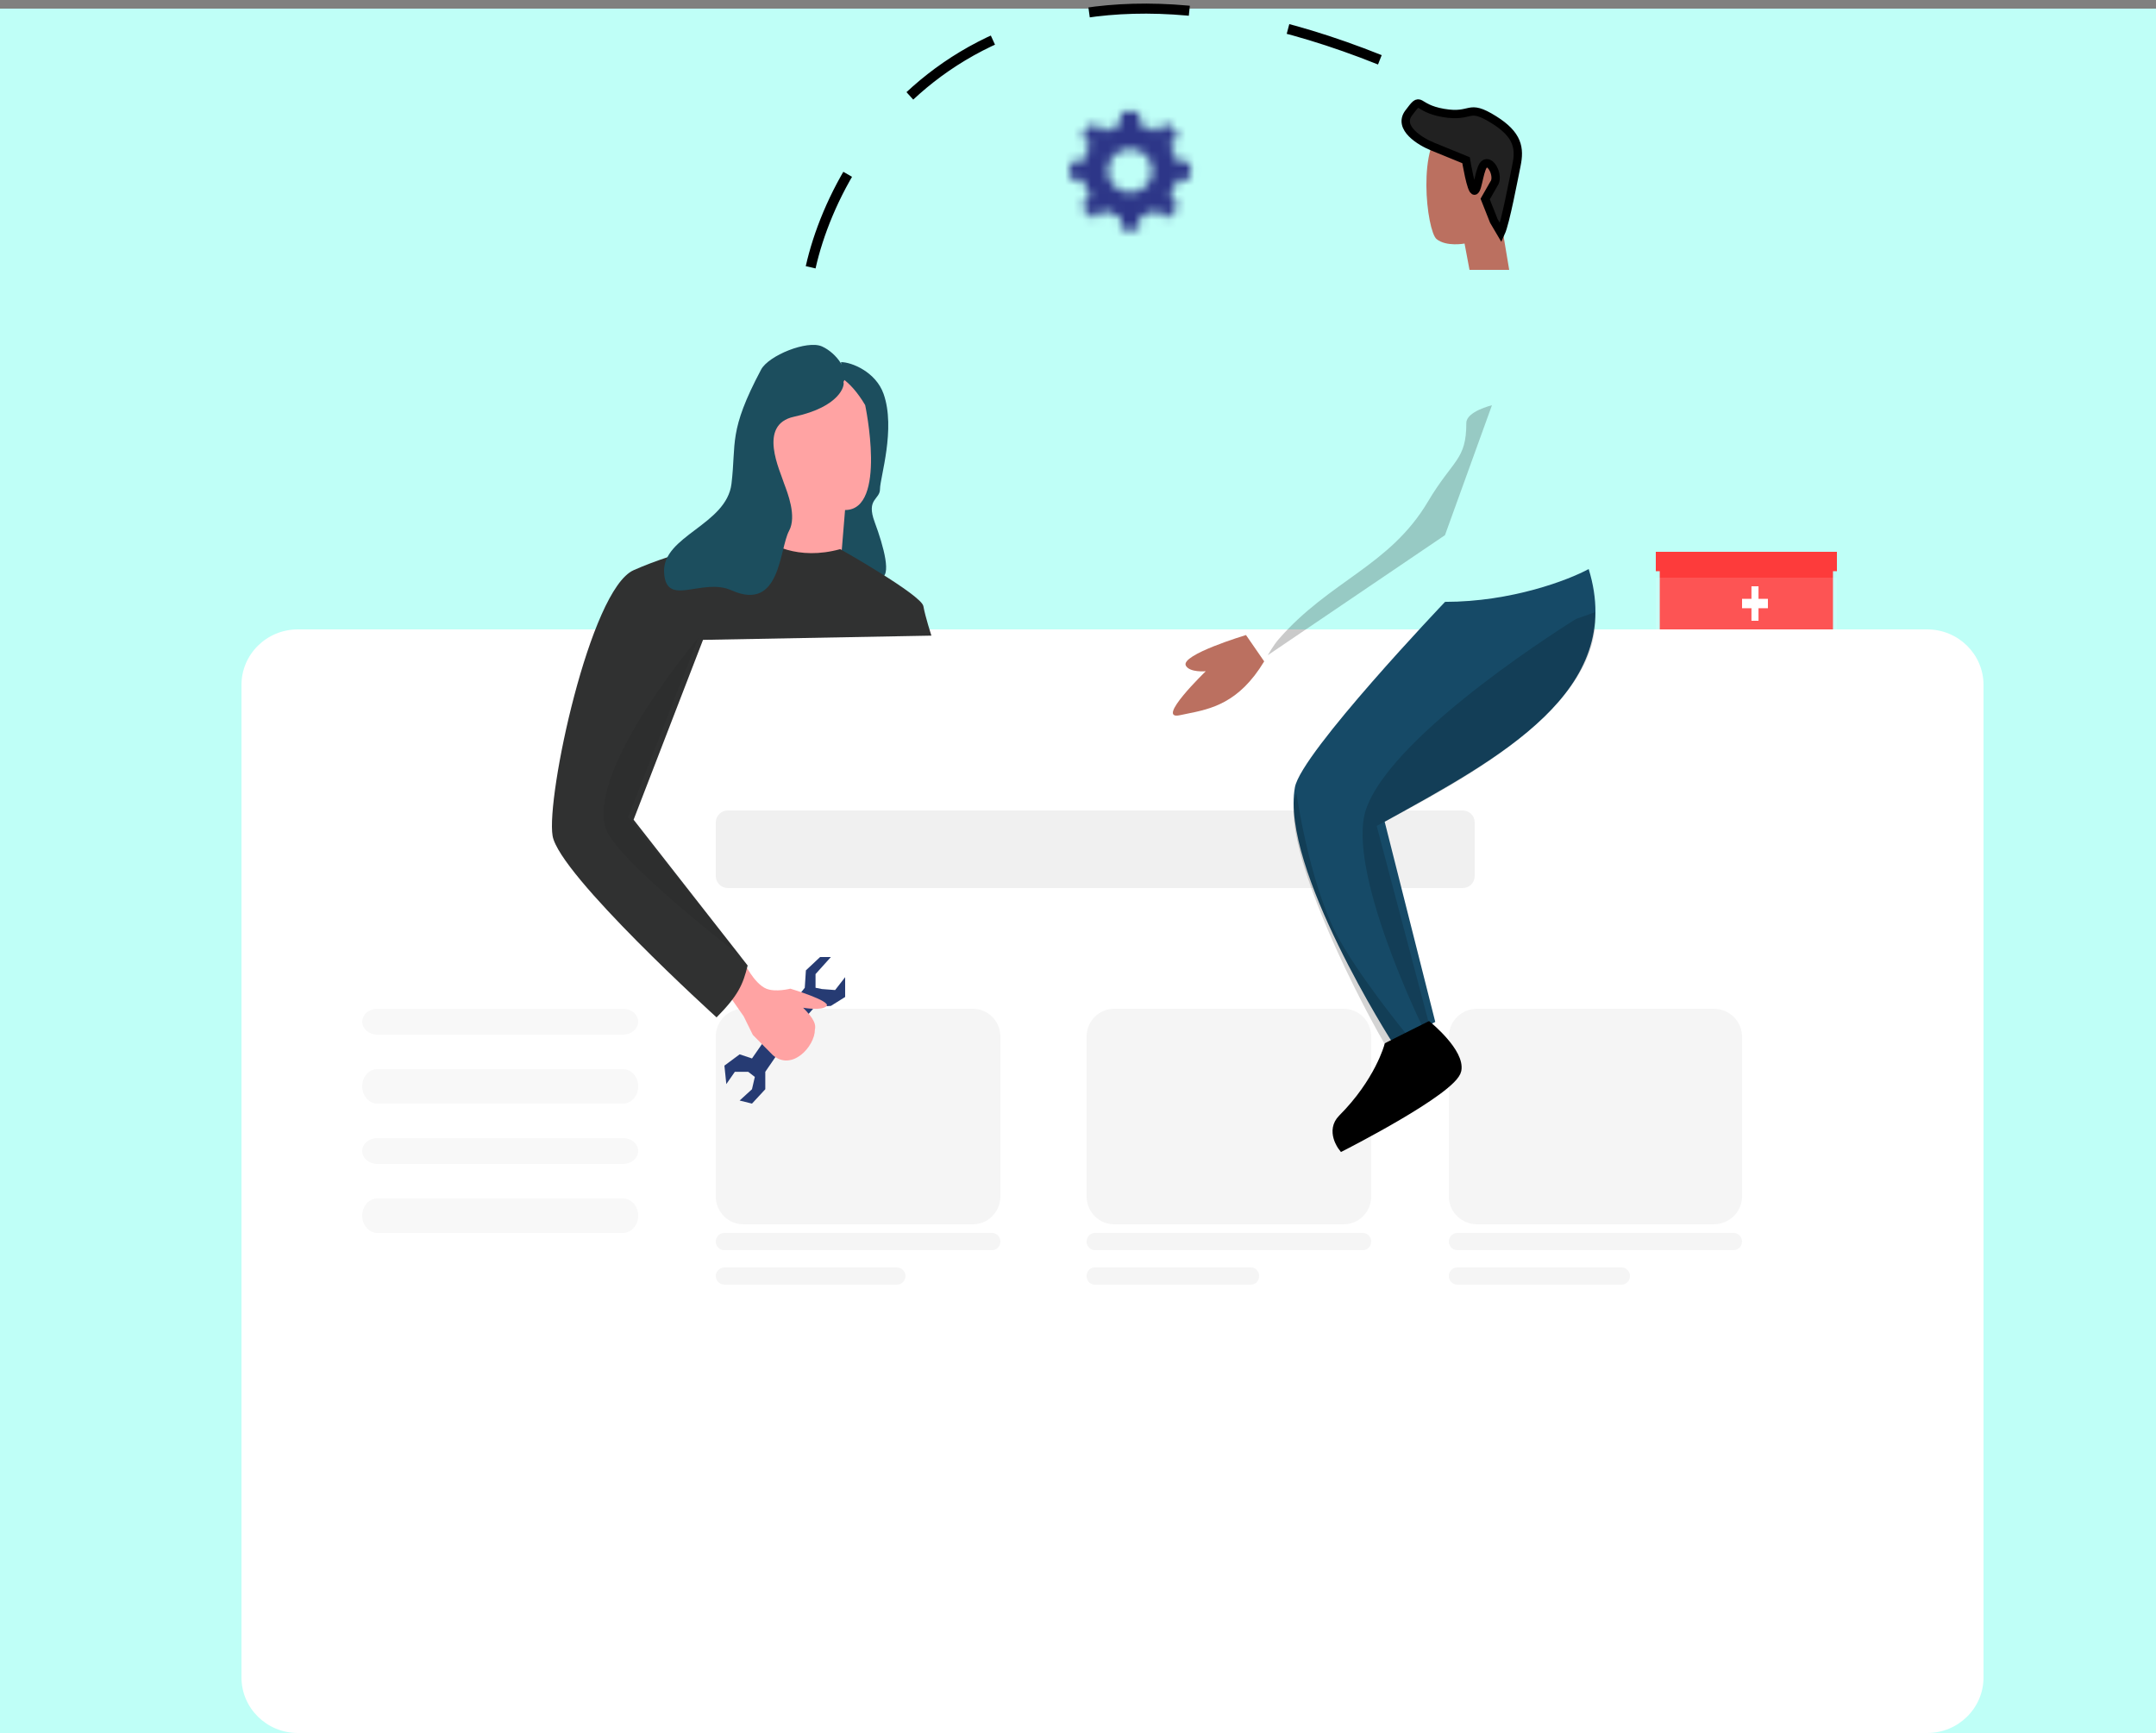 <svg width="250" height="201" viewBox="0 0 250 201" fill="none" xmlns="http://www.w3.org/2000/svg">
<rect x="0" y="0" width="250" height="201" fill="#808080" stroke="none"/>
<rect y="1" width="250" height="200" fill="#BFFFF7"/>
<path d="M223.469 73H34.531C30.924 73 28 75.886 28 79.446V194.554C28 198.114 30.924 201 34.531 201H223.469C227.076 201 230 198.114 230 194.554V79.446C230 75.886 227.076 73 223.469 73Z" fill="#ffffff"/>
<path d="M112.806 117H86.194C84.43 117 83 118.449 83 120.237V138.763C83 140.551 84.43 142 86.194 142H112.806C114.57 142 116 140.551 116 138.763V120.237C116 118.449 114.57 117 112.806 117Z" fill="black" fill-opacity="0.04"/>
<path d="M115.037 143H83.963C83.431 143 83 143.448 83 144C83 144.552 83.431 145 83.963 145H115.037C115.569 145 116 144.552 116 144C116 143.448 115.569 143 115.037 143Z" fill="black" fill-opacity="0.04"/>
<path d="M103.988 147H84.012C83.453 147 83 147.448 83 148C83 148.552 83.453 149 84.012 149H103.988C104.547 149 105 148.552 105 148C105 147.448 104.547 147 103.988 147Z" fill="black" fill-opacity="0.04"/>
<path d="M155.806 117H129.194C127.43 117 126 118.449 126 120.237V138.763C126 140.551 127.43 142 129.194 142H155.806C157.57 142 159 140.551 159 138.763V120.237C159 118.449 157.57 117 155.806 117Z" fill="black" fill-opacity="0.04"/>
<path d="M158.037 143H126.963C126.431 143 126 143.448 126 144C126 144.552 126.431 145 126.963 145H158.037C158.569 145 159 144.552 159 144C159 143.448 158.569 143 158.037 143Z" fill="black" fill-opacity="0.04"/>
<path d="M145.08 147H126.92C126.412 147 126 147.448 126 148C126 148.552 126.412 149 126.92 149H145.08C145.588 149 146 148.552 146 148C146 147.448 145.588 147 145.08 147Z" fill="black" fill-opacity="0.04"/>
<path d="M198.71 117H171.29C169.473 117 168 118.449 168 120.237V138.763C168 140.551 169.473 142 171.29 142H198.71C200.527 142 202 140.551 202 138.763V120.237C202 118.449 200.527 117 198.71 117Z" fill="black" fill-opacity="0.04"/>
<path d="M201.007 143H168.993C168.444 143 168 143.448 168 144C168 144.552 168.444 145 168.993 145H201.007C201.556 145 202 144.552 202 144C202 143.448 201.556 143 201.007 143Z" fill="black" fill-opacity="0.04"/>
<path d="M188.034 147H168.966C168.433 147 168 147.448 168 148C168 148.552 168.433 149 168.966 149H188.034C188.567 149 189 148.552 189 148C189 147.448 188.567 147 188.034 147Z" fill="black" fill-opacity="0.04"/>
<path d="M72.237 117H43.763C42.789 117 42 117.672 42 118.5C42 119.328 42.789 120 43.763 120H72.237C73.211 120 74 119.328 74 118.5C74 117.672 73.211 117 72.237 117Z" fill="black" fill-opacity="0.03"/>
<path d="M72.237 124H43.763C42.789 124 42 124.895 42 126C42 127.105 42.789 128 43.763 128H72.237C73.211 128 74 127.105 74 126C74 124.895 73.211 124 72.237 124Z" fill="black" fill-opacity="0.03"/>
<path d="M72.237 132H43.763C42.789 132 42 132.672 42 133.5C42 134.328 42.789 135 43.763 135H72.237C73.211 135 74 134.328 74 133.5C74 132.672 73.211 132 72.237 132Z" fill="black" fill-opacity="0.03"/>
<path d="M72.237 139H43.763C42.789 139 42 139.895 42 141C42 142.105 42.789 143 43.763 143H72.237C73.211 143 74 142.105 74 141C74 139.895 73.211 139 72.237 139Z" fill="black" fill-opacity="0.03"/>
<path d="M169.596 94H84.404C83.629 94 83 94.618 83 95.381V101.619C83 102.382 83.629 103 84.404 103H169.596C170.371 103 171 102.382 171 101.619V95.381C171 94.618 170.371 94 169.596 94Z" fill="black" fill-opacity="0.06"/>
<path d="M94 31C97.47 15.563 115.527 -10.86 160 6.937" stroke="black" stroke-width="1.165" stroke-dasharray="11.65 11.65"/>
<path fill-rule="evenodd" clip-rule="evenodd" d="M92.594 118.924L94.472 116.787L96.346 116.668L98 115.633V113.336L96.837 114.83L95.297 114.713L94.566 114.564V112.979L96.346 111H95.096L93.449 112.546L93.318 114.564L90.911 117.604L92.594 118.924ZM89.181 119.907L87.197 122.763L85.764 122.287L84 123.596L84.221 125.738L85.212 124.31H86.756L87.527 124.906L87.197 126.334L85.764 127.643L87.197 128L88.74 126.334V124.31L90.945 121.097L89.181 119.907Z" fill="#263B73"/>
<path d="M102.453 45.676C101.551 43.139 98.758 42 97.527 42C97.527 44.328 98.142 49.647 98.142 52.294C98.142 55.603 96.295 56.338 95.474 59.279C94.653 62.221 95.064 62.772 95.474 64.794C95.885 66.816 100.606 67 102.042 67C103.479 67 102.453 63.324 101.427 60.566C100.4 57.809 102.042 57.992 102.042 56.706C102.042 55.419 103.89 49.721 102.453 45.676Z" fill="#1C4E5E"/>
<path fill-rule="evenodd" clip-rule="evenodd" d="M89.792 60.362C89.624 61.826 89.489 63.01 89.24 63.326C92.223 66.8 95.716 65.746 97.519 64.865L97.989 59.156C102.904 59.156 100.322 46.984 100.322 46.984C96.742 40.942 92.764 42.999 91.085 45.201C88.848 48.827 89.594 53.618 90.526 55.758C90.155 57.186 89.957 58.912 89.792 60.362ZM84 114.669L86.237 111.564C86.237 111.564 87.438 114.086 88.851 114.669C89.931 115.116 91.645 114.669 91.645 114.669C91.645 114.669 96.385 116.093 95.85 116.684C95.315 117.274 93.128 116.881 93.128 116.881C94.362 118.128 94.651 118.81 94.489 119.44C94.489 121.328 91.866 124.282 89.628 122.393L87.295 120.031L86.237 117.879L84 114.669Z" fill="#FFA3A3"/>
<path d="M73.469 66.134C68.409 68.389 63.31 92.44 64.077 96.95C64.844 101.46 83.09 118 83.09 118C85.58 115.483 86.156 114.198 86.694 111.983L73.469 95.071L81.519 74.214L108 73.723C108 73.723 107.308 71.6 107.069 70.3C106.83 69 97.428 63.691 97.428 63.691C92.521 65.044 89.122 63.127 88.036 62C85.288 62.438 78.529 63.879 73.469 66.134Z" fill="#303131"/>
<path d="M92.075 48.332C97.417 47.182 97.989 44.688 97.799 44.305C98.561 43.154 97.031 40.948 95.314 40.181C93.596 39.414 89.119 41.237 88.255 42.865C84.439 50.056 85.393 51.303 84.821 56.098C84.248 60.892 76.813 62.14 77.004 66.359C77.195 70.578 81.387 66.934 84.821 68.468C90.531 71.019 90.353 63.674 91.498 61.565C92.414 59.877 91.307 57.121 90.925 56.098C90.48 54.627 87.802 49.253 92.075 48.332Z" fill="#1C4E5E"/>
<path fill-rule="evenodd" clip-rule="evenodd" d="M170.398 31.3L169.823 28.247C169.823 28.247 167.714 28.649 166.579 27.73C165.444 26.812 164.187 16.493 167.714 14.508C171.741 12.791 176.725 15.081 174.233 26.72L175 31.3H173.274H170.398ZM144.48 73.655C144.48 73.655 136.817 75.952 137.509 77.21C137.959 78.027 139.816 77.853 139.816 77.853C139.816 77.853 133.877 83.587 136.817 82.951C137.08 82.894 137.349 82.84 137.623 82.785C140.401 82.227 143.657 81.573 146.589 76.709L144.48 73.655Z" fill="#BB7060"/>
<path d="M150.153 91.311C150.883 87.315 167.563 69.806 167.563 69.806C175.284 69.806 181.882 67.269 184.216 66C188.568 80.083 173.997 87.886 160.561 95.308L166.427 118.526L161.507 121C161.507 121 148.45 100.637 150.153 91.311Z" fill="#164A67"/>
<path d="M158.42 93.81C161.567 84.832 182.744 71.793 182.744 71.793L184.974 71C185.784 82.504 167.744 91.43 159.636 95.793L165.717 118.802L164.907 119C164.907 119 155.988 100.752 158.42 93.81Z" fill="black" fill-opacity="0.16"/>
<path d="M160.507 121L163 119.858C163 119.858 157.22 112.773 154.898 108.213C151.754 102.035 150.328 92 150.328 92C148.251 97.252 156.56 114.15 160.507 121Z" fill="black" fill-opacity="0.17"/>
<path d="M155.63 129.733C159.886 125.467 160.985 121.333 160.985 121.333L165.641 119C165.641 119 169.379 122.074 168.968 124.133C168.503 126.467 155.63 133 155.63 133C155.63 133 154.212 131.154 155.63 129.733Z" fill="black" stroke="black" stroke-width="0.968"/>
<path d="M70.187 95.926C68.327 88.836 80.968 74 80.968 74L72.822 94.784L86 111C86 111 71.145 99.58 70.187 95.926Z" fill="black" fill-opacity="0.07"/>
<path d="M148.238 74.173C147.668 74.83 147 76 147 76L167.552 62.071L173 47C173 47 170.029 47.718 170.029 49.055C170.029 53.394 168.514 53.236 165.571 58.189C161.126 65.671 154.181 67.323 148.238 74.173Z" fill="black" fill-opacity="0.21"/>
<path d="M163.345 13.101C162.055 14.824 164.689 16.429 166.167 17.017L169.997 18.583C169.997 18.583 170.601 22.302 171.005 22.106C171.408 21.91 171.556 19.271 172.214 18.974C172.972 18.631 173.827 20.54 173.222 21.323L172.214 23.085L173.222 25.63L174.028 27C174.565 25.825 175.519 20.736 175.842 19.17C176.245 17.212 176.044 15.646 173.222 13.884C170.086 11.927 170.803 13.688 167.377 13.101C163.95 12.514 164.958 10.948 163.345 13.101Z" fill="#212121" stroke="black" stroke-width="0.968"/>
<path fill-rule="evenodd" clip-rule="evenodd" d="M192 64V66.25H192.457V73H212.544V66.25H213V64H192Z" fill="#FD3B3B"/>
<path d="M192 73V67H213V73H192Z" fill="white" fill-opacity="0.13"/>
<path fill-rule="evenodd" clip-rule="evenodd" d="M203.909 68H203.091V69.455H202V70.545H203.091V72H203.909V70.545H205V69.455H203.909V68Z" fill="white"/>
<mask id="mask0" mask-type="alpha" maskUnits="userSpaceOnUse" x="124" y="12" width="15" height="15">
<path fill-rule="evenodd" clip-rule="evenodd" d="M130.401 12.924C130.144 12.924 129.935 13.129 129.935 13.383V14.481C129.229 14.621 128.573 14.894 127.993 15.272L127.202 14.495C127.02 14.316 126.725 14.316 126.543 14.495L125.64 15.383C125.458 15.561 125.458 15.852 125.64 16.031L126.431 16.808C126.046 17.378 125.769 18.023 125.626 18.717H124.508C124.251 18.717 124.042 18.922 124.042 19.175V20.43C124.042 20.684 124.251 20.889 124.508 20.889H125.626C125.769 21.582 126.046 22.228 126.43 22.798L125.64 23.575C125.458 23.754 125.458 24.044 125.64 24.224L126.543 25.111C126.725 25.29 127.02 25.29 127.202 25.111L127.993 24.334C128.573 24.711 129.229 24.985 129.935 25.125V26.224C129.935 26.477 130.144 26.682 130.401 26.682H131.678C131.935 26.682 132.145 26.477 132.145 26.224V25.125C132.85 24.985 133.506 24.712 134.086 24.334L134.876 25.111C135.059 25.29 135.354 25.29 135.536 25.111L136.439 24.224C136.621 24.044 136.621 23.754 136.439 23.575L135.649 22.798C136.033 22.228 136.31 21.582 136.454 20.889H137.571C137.828 20.889 138.037 20.684 138.037 20.43V19.175C138.037 18.922 137.828 18.717 137.571 18.717H136.454C136.31 18.023 136.033 17.378 135.649 16.808L136.439 16.031C136.621 15.852 136.621 15.561 136.439 15.383L135.536 14.495C135.354 14.316 135.059 14.316 134.876 14.495L134.086 15.272C133.506 14.894 132.85 14.621 132.145 14.481V13.383C132.145 13.129 131.935 12.924 131.678 12.924H130.401ZM131.04 22.337C132.463 22.337 133.618 21.203 133.618 19.803C133.618 18.403 132.463 17.268 131.04 17.268C129.616 17.268 128.461 18.403 128.461 19.803C128.461 21.203 129.616 22.337 131.04 22.337Z" fill="black"/>
</mask>
<g mask="url(#mask0)">
<path d="M250 8.338H119.376V100.06H250V8.338Z" fill="#2D3688"/>
</g>
</svg>
